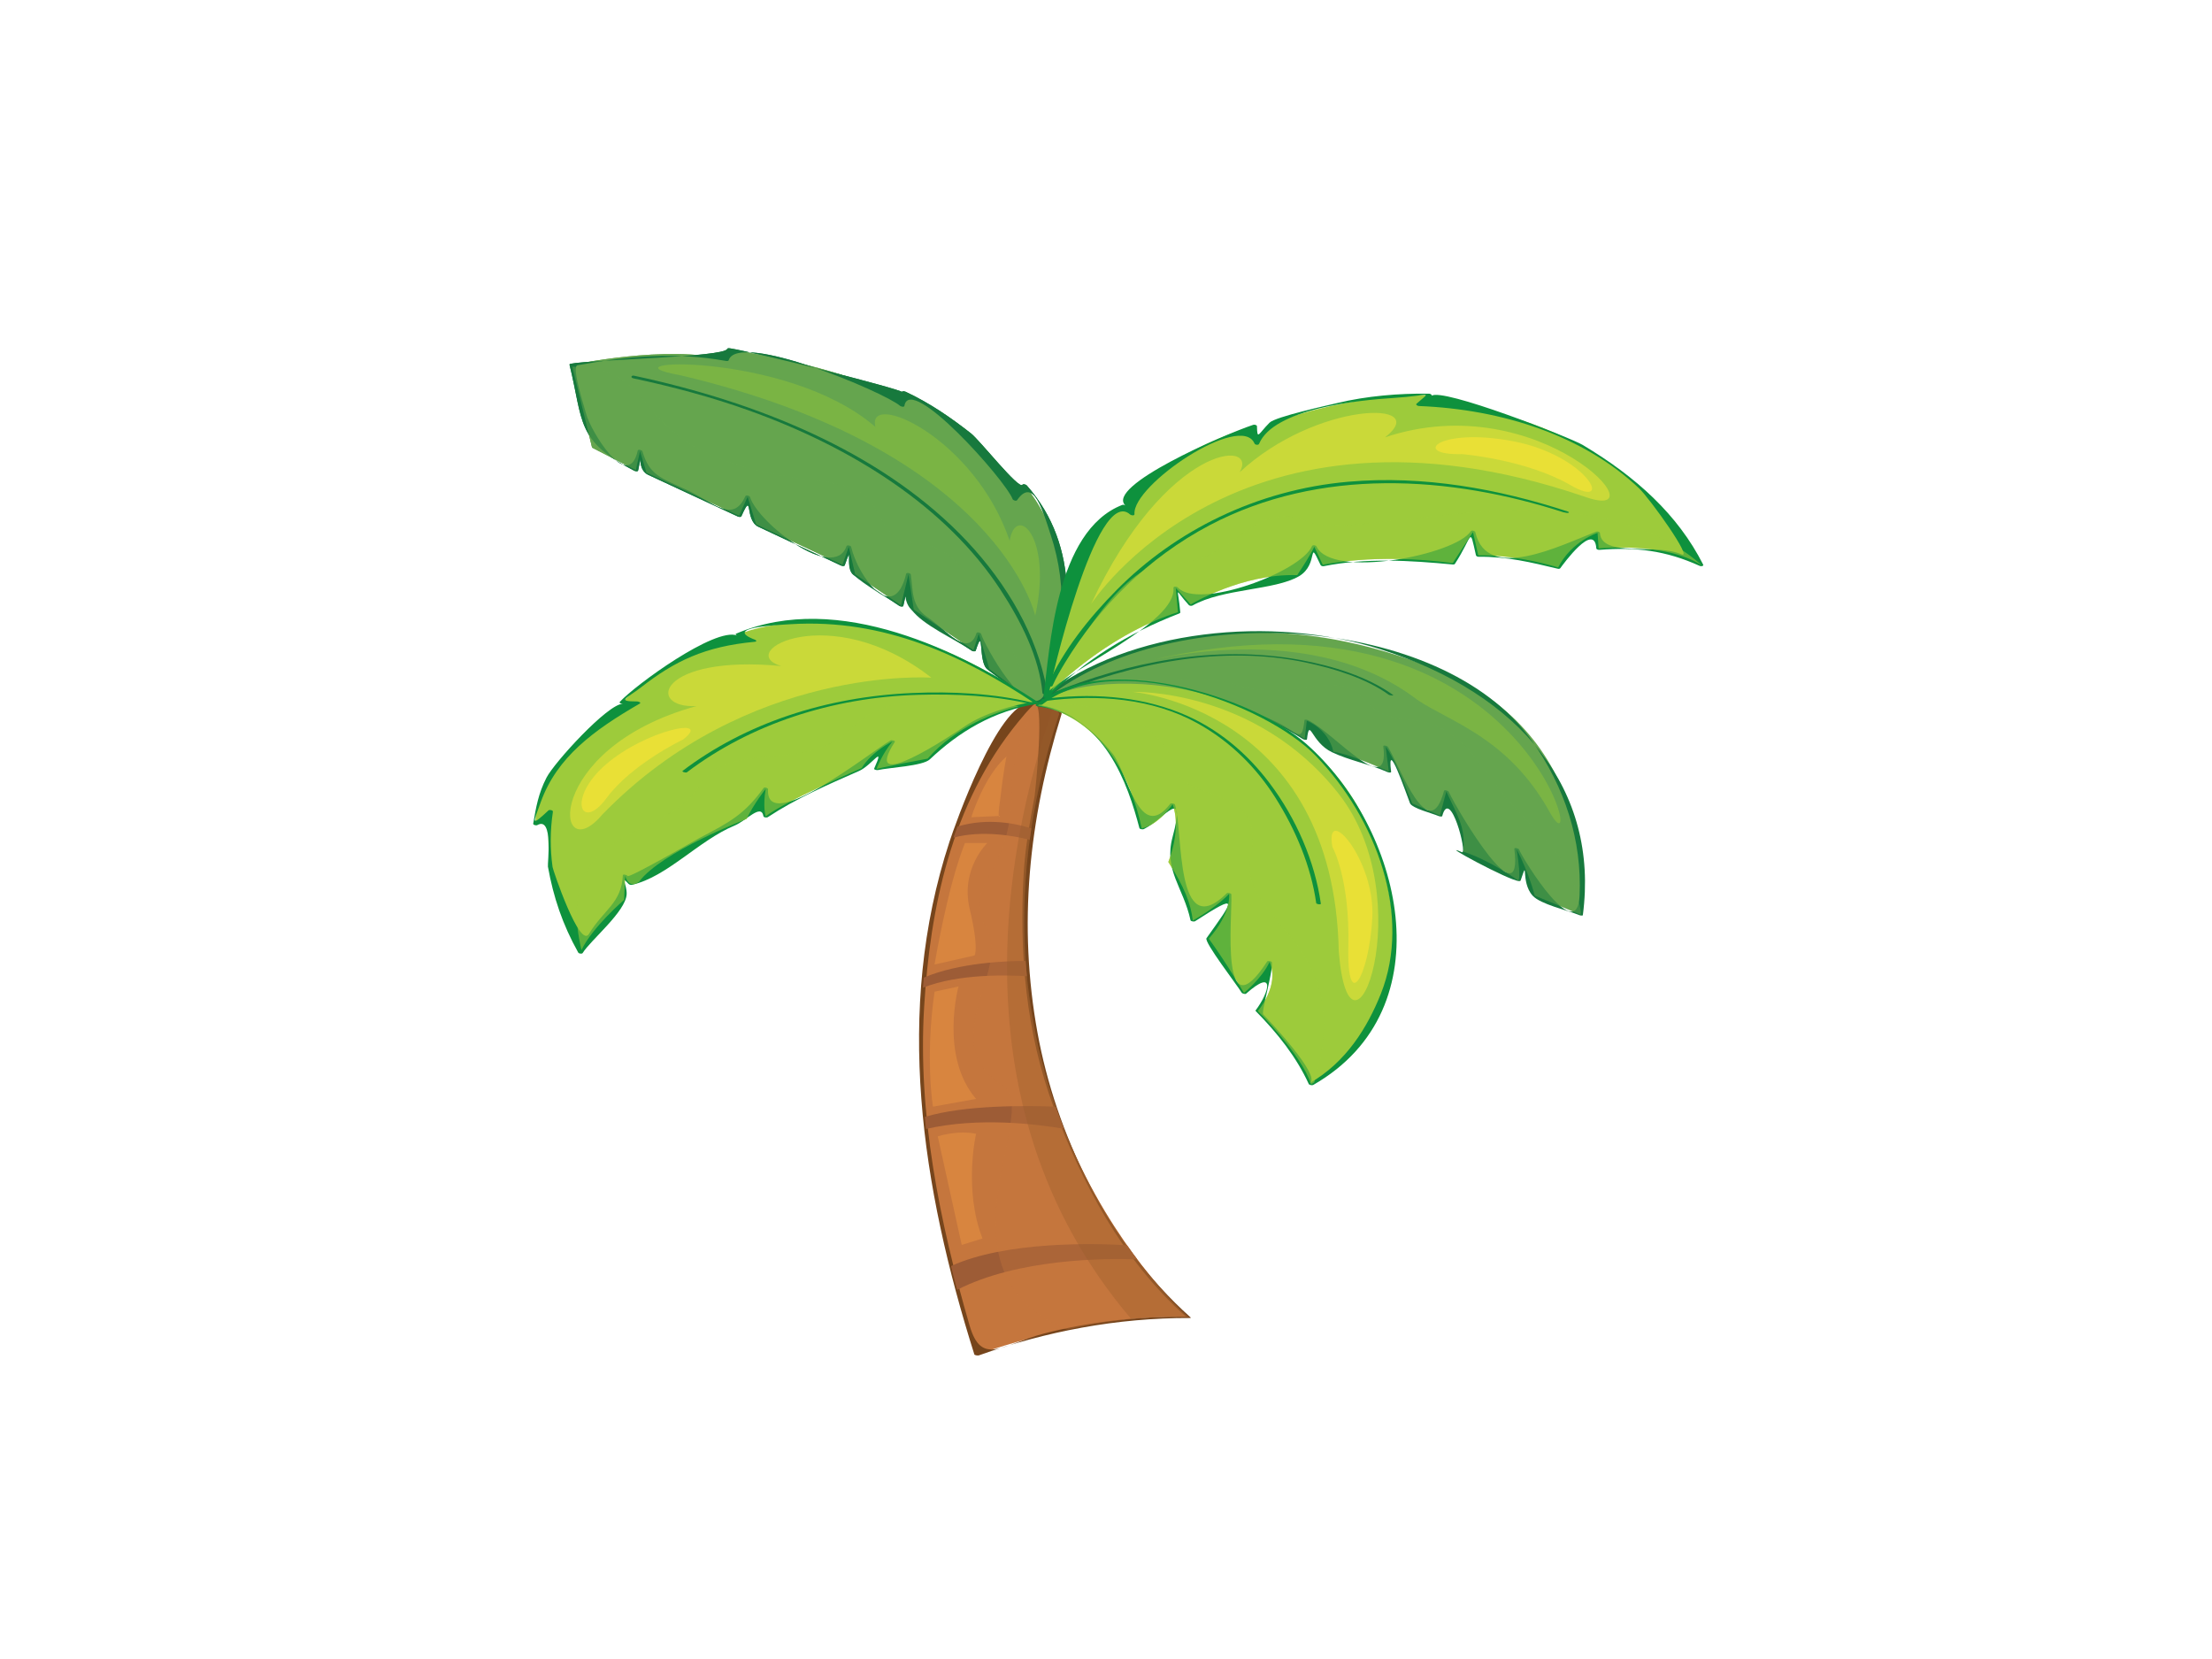 <?xml version="1.0" encoding="utf-8"?>
<!-- Generator: Adobe Illustrator 17.0.0, SVG Export Plug-In . SVG Version: 6.00 Build 0)  -->
<!DOCTYPE svg PUBLIC "-//W3C//DTD SVG 1.1//EN" "http://www.w3.org/Graphics/SVG/1.1/DTD/svg11.dtd">
<svg version="1.1" id="Layer_1" xmlns="http://www.w3.org/2000/svg" xmlns:xlink="http://www.w3.org/1999/xlink" x="0px" y="0px"
	 width="800px" height="600px" viewBox="0 0 800 600" enable-background="new 0 0 800 600" xml:space="preserve">
<g>
	<g>
		<g>
			<path fill="#65A54E" d="M378.244,251.939c19.648-47.046-7.691-76.334-7.691-76.334s0,0-3.472,4.988
				c-5.776-23.366-40.067-38.639-40.067-38.639l-0.767,4.673c-10.786-12.459-62.406-20.249-62.406-20.249s0,0-1.15,3.742
				c-21.192-5.612-55.859,1.868-55.859,1.868l7.316,29.908l15.802,8.096l1.533-6.849l2.32,7.79l33.508,15.576l3.08-6.856l3.08,9.973
				l31.202,14.642l2.313-6.546l2.307,9.973l16.569,11.222l2.697-11.222l1.927,12.771l21.575,14.648l1.93-5.921l3.85,12.774
				l17.524,13.241C375.362,255.208,376.707,255.678,378.244,251.939z"/>
			<g>
				<path fill="#17793D" d="M377.415,251.76c7.075-19.534,9.159-38.425,2.604-58.262c-2.678-8.099-6.076-21.377-12.171-12.626
					c-0.297,0.439-1.469,0.018-1.614-0.353c-2.078-5.563-37.003-46.761-39.152-33.709c-0.08,0.498-1.284,0.164-1.522-0.034
					c-5.934-5.121-58.726-27.231-62.032-16.475c-0.099,0.312-0.696,0.256-0.962,0.207c-18.578-3.349-35.666-1.723-53.707,1.574
					c-2.372,0.436,2.69,15.833,3.08,17.416c1.503,6.141,15.22,28.997,18.708,13.467c0.123-0.553,1.559-0.158,1.682,0.253
					c2.57,8.674,6.513,9.568,15.981,13.962c9.799,4.561,16.735,12.326,21.244,2.291c0.229-0.522,1.533-0.186,1.679,0.254
					c2.885,9.363,30.295,30.898,34.912,17.817c0.195-0.526,1.574-0.186,1.685,0.254c2.529,10.947,15.381,28.471,19.89,9.719
					c0.127-0.519,1.608-0.188,1.676,0.254c0.884,5.885,0.148,11.451,6.046,15.455c6.775,4.598,14.698,15.038,17.703,5.789
					c0.179-0.548,1.552-0.167,1.679,0.253c1.225,4.066,16.386,31.805,22.651,22.392c0.291-0.44,1.911,0.006,1.54,0.559
					c-1.997,3.006-0.835,2.771-3.154,3.389c-0.389,0.108-0.897-0.037-1.181-0.254c-5.845-4.412-11.689-8.825-17.527-13.238
					c-3.587-2.712-1.076-16.6-4.262-6.821c-0.167,0.504-1.231,0.163-1.521-0.031c-6.197-4.209-17.598-9.178-21.677-14.757
					c-5.183-7.09,0.785-17.14-2.994-1.41c-0.127,0.513-1.258,0.145-1.518-0.034c-5.526-3.742-11.049-7.481-16.566-11.219
					c-3.308-2.236,0.174-12.681-3.108-3.392c-0.148,0.439-1.061,0.204-1.37,0.061c-9.954-4.676-19.909-9.342-29.865-14.011
					c-5.118-2.406-1.806-13.424-6.132-3.809c-0.189,0.429-1.033,0.219-1.364,0.061c-10.786-5.019-21.581-10.028-32.368-15.047
					c-4.802-2.229-1.49-11.045-3.627-1.528c-0.099,0.445-1.104,0.198-1.373,0.062c-21.108-10.826-18.368-17.669-23.418-38.323
					c-0.046-0.173,0.152-0.294,0.331-0.334c7.452-1.506,55.748-2.363,56.682-5.387c0.096-0.319,0.693-0.25,0.961-0.207
					c9.67,1.518,62.356,14.914,62.211,15.783c0.071-0.458,1.116-0.182,1.363-0.062c8.819,4.116,16.34,9.336,23.619,15.038
					c3.256,2.548,17.329,20.425,18.616,18.582c0.291-0.421,1.323-0.028,1.559,0.238c19.562,22.098,16.649,52.01,7.749,76.553
					C378.893,252.657,377.218,252.283,377.415,251.76z"/>
			</g>
		</g>
		<g>
			<path fill="#65A54E" d="M378.244,251.939c19.648-47.046-7.691-76.334-7.691-76.334s0,0-3.472,4.988
				c-5.776-23.366-40.067-38.639-40.067-38.639l-0.767,4.673c-10.786-12.459-62.406-20.249-62.406-20.249s0,0-1.15,3.742
				c-21.192-5.612-55.859,1.868-55.859,1.868l7.316,29.908l15.802,8.096l1.533-6.849l2.32,7.79l33.508,15.576l3.08-6.856l3.08,9.973
				l31.202,14.642l2.313-6.546l2.307,9.973l16.569,11.222l2.697-11.222l1.927,12.771l21.575,14.648l1.93-5.921l3.85,12.774
				l17.524,13.241C375.362,255.208,376.707,255.678,378.244,251.939z"/>
			<g>
				<path fill="#17793D" d="M377.415,251.76c7.1-19.593,9.144-38.475,2.604-58.253c-2.678-8.092-6.092-21.365-12.171-12.626
					c-0.325,0.47-1.469,0.037-1.614-0.353c-2.57-6.868-37.176-45.741-39.152-33.718c-0.084,0.526-1.274,0.207-1.531-0.013
					c-5.916-5.108-58.73-27.184-62.023-16.497c-0.099,0.324-0.683,0.293-0.974,0.238c-18.569-3.346-35.661-1.732-53.695,1.564
					c-2.344,0.427,2.699,15.808,3.08,17.385c1.497,6.12,15.233,28.957,18.708,13.477c0.13-0.597,1.549-0.192,1.682,0.241
					c2.57,8.661,6.538,9.558,15.99,13.946c9.762,4.546,16.733,12.332,21.235,2.319c0.253-0.557,1.531-0.225,1.679,0.248
					c2.885,9.339,30.314,30.849,34.912,17.824c0.201-0.569,1.574-0.229,1.685,0.241c2.505,10.82,15.399,28.434,19.89,9.731
					c0.136-0.562,1.608-0.232,1.676,0.244c0.884,5.798,0.099,11.395,5.906,15.341c6.522,4.422,14.855,15.097,17.843,5.913
					c0.189-0.591,1.546-0.207,1.679,0.241c1.225,4.06,16.405,31.779,22.651,22.397c0.322-0.486,1.93-0.016,1.54,0.578
					c-1.951,2.928-0.853,2.786-3.16,3.401c-0.408,0.111-0.884-0.031-1.181-0.256c-5.845-4.41-11.689-8.826-17.524-13.239
					c-3.578-2.699-1.073-16.621-4.258-6.843c-0.142,0.429-1.076,0.296-1.379,0.092c-7.094-4.814-15.406-9.292-21.717-14.75
					c-5.761-4.975,1.085-18.959-3.096-1.54c-0.108,0.439-1.107,0.275-1.386,0.086c-5.448-3.689-11.855-7.118-16.71-11.311
					c-3.08-2.666,0.099-12.453-3.096-3.42c-0.167,0.46-1.045,0.244-1.383,0.086c-9.95-4.673-19.908-9.342-29.859-14.008
					c-5.111-2.396-1.8-13.458-6.126-3.837c-0.198,0.451-1.014,0.263-1.373,0.089c-10.795-5.019-21.581-10.032-32.361-15.044
					c-4.8-2.226-1.484-11.086-3.624-1.559c-0.108,0.467-1.092,0.241-1.383,0.09c-21.105-10.823-18.365-17.697-23.418-38.345
					c-0.037-0.176,0.155-0.319,0.352-0.362c7.422-1.503,55.755-2.403,56.67-5.365c0.099-0.328,0.683-0.288,0.971-0.241
					c9.685,1.522,62.35,14.89,62.202,15.817c0.077-0.479,1.101-0.22,1.376-0.09c8.794,4.107,16.355,9.355,23.619,15.044
					c3.253,2.554,17.323,20.434,18.603,18.591c0.315-0.448,1.314-0.047,1.564,0.229c19.562,22.113,16.655,51.979,7.743,76.575
					C378.875,252.697,377.211,252.323,377.415,251.76z"/>
			</g>
		</g>
		<path fill="#17793D" d="M377.016,250.64c-1.144-12.888-7.755-25.948-15.1-37.219c-19.543-30.005-53.559-51.592-91.439-65.102
			c-13.39-4.771-27.327-8.476-41.456-11.5c-1.042-0.223-0.73-1.163,0.309-0.937c44.962,9.626,88.094,27.318,117.669,57.06
			c15.072,15.158,26.436,33.449,30.818,52.668c0.383,1.697,0.742,3.414,0.897,5.13C378.776,251.448,377.069,251.265,377.016,250.64
			L377.016,250.64z"/>
		<g opacity="0.5">
			<path fill="#65A54E" d="M333.944,196.949c17.604,1.735,32.976,38.289,39.717,56.973l-15.823-11.955l-3.85-12.774l-1.93,5.921
				l-21.575-14.648l-1.927-12.771l-2.697,11.222l-16.569-11.222l-2.307-9.973l-2.313,6.546l-31.202-14.642l-3.08-9.973l-3.08,6.856
				l-33.508-15.576l-2.32-7.79l-1.533,6.849l-15.802-8.096l-7.155-29.287c38.585,1.453,13.705,32.794,89.974,41.44
				C326.782,177.427,310.256,194.611,333.944,196.949z"/>
		</g>
		<path fill="#7AB444" d="M374.4,222.655c0,0-13.291-59.818-128.284-86.928c-31.774-5.607,38.134-9.348,70.498,18.69
			c-3.46-13.551,35.834,3.738,48.537,41.131C367.47,181.988,380.752,194.144,374.4,222.655z"/>
	</g>
	<g>
		<g>
			<path fill="#65A54E" d="M378.244,251.939c0,0,56.243-45.806,143.69-8.726c58.93,25.236,49.69,87.546,49.69,87.546l-16.562-6.85
				c0,0-1.93-7.792-6.55-16.831c1.923,12.465,0.384,11.219,0.384,11.219s-10.013-7.161-19.646-10.279
				c0.776-9.036-1.927-12.462-6.169-21.81c-2.31,8.726-2.31,8.726-2.31,8.726l-10.009-4.363c0,0-6.167-16.201-9.636-20.564
				c1.163,9.036,1.163,9.036,1.163,9.036s-13.482-6.231-20.032-7.165c-1.923-8.414-9.636-11.219-9.636-11.219l-0.77,6.543
				C471.851,267.203,426.02,236.982,378.244,251.939z"/>
			<g>
				<path fill="#17793D" d="M377.471,251.68c30.836-24.21,82.694-29.287,121.729-16.881c50.967,16.195,79.185,50.94,73.263,96.143
					c-0.053,0.399-1.154,0.087-1.351,0.003c-4.336-1.794-14.002-3.896-16.831-7.032c-4.552-5.056-1.293-14.345-4.339-5.436
					c-0.053,0.164-0.34,0.186-0.507,0.186c-3.469-0.003-30.363-14.633-20.703-10.458c2.081,0.9-4.27-23.839-7.121-13.09
					c-0.105,0.399-1.117,0.102-1.348,0.009c-2.224-0.971-9.605-2.786-10.329-4.642c-1.528-3.912-8.46-24.213-6.816-11.352
					c0.062,0.498-1.101,0.21-1.345,0.096c-6.391-2.857-13.816-4.209-20.029-7.165c-7.666-3.648-8.074-12.997-9.057-4.678
					c-0.049,0.452-1.312,0.043-1.5-0.084c-25.951-16.417-59.258-23.115-92.269-15.041c-0.488,0.117-2.004-0.473-1.336-0.637
					c21.591-5.285,39.835-4.731,61.358,0.745c7.641,1.942,14.726,5.142,21.686,8.263c9.008,4.035,10.112,8.726,11.154-0.152
					c0.053-0.389,1.156-0.099,1.348-0.006c9.71,4.864,29.649,28.869,27.163,9.45c-0.068-0.587,1.478-0.148,1.669,0.177
					c4.391,7.168,14.85,36.433,20.286,15.928c0.132-0.488,1.528-0.049,1.676,0.269c3.476,7.425,27.008,46.849,23.758,20.697
					c-0.072-0.557,1.5-0.198,1.666,0.179c2.023,4.518,21.099,35.088,21.934,16.723c0.888-19.843-5.21-39.21-17.505-56.354
					c-32.562-45.43-129.29-51.03-174.747-15.341C378.624,252.518,377.044,252.013,377.471,251.68z"/>
			</g>
		</g>
		<path fill="#17793D" d="M502.289,251.284c-8.192-5.944-19.661-9.484-30.107-11.692c-30.645-6.484-62.867,0.433-90.45,11.655
			c-0.464,0.179-1.849-0.368-1.571-0.485c27.812-11.309,59.082-17.713,89.998-12.101c11.674,2.125,24.591,6.101,33.663,12.681
			C504.231,251.642,502.616,251.513,502.289,251.284L502.289,251.284z"/>
		<g opacity="0.5">
			<path fill="#65A54E" d="M446.046,247.421c23.688,7.477,36.984-7.013,47.956,6.077c10.984,13.083,23.693-2.338,42.76,24.766
				c17.453,24.81,31.029,27.318,34.981,51.574c-0.068,0.597-0.118,0.921-0.118,0.921l-16.562-6.85c0,0-1.93-7.792-6.55-16.831
				c1.923,12.465,0.384,11.219,0.384,11.219s-10.013-7.161-19.646-10.279c0.776-9.036-1.927-12.462-6.169-21.81
				c-2.31,8.726-2.31,8.726-2.31,8.726l-10.009-4.363c0,0-6.167-16.201-9.636-20.564c1.163,9.036,1.163,9.036,1.163,9.036
				s-13.482-6.231-20.032-7.165c-1.923-8.414-9.636-11.219-9.636-11.219l-0.77,6.543c0,0-25.582-16.871-58.46-19.163
				C424.975,245.643,437.085,244.589,446.046,247.421z"/>
		</g>
		<path fill="#7AB444" d="M407.911,240.875c0,0,62.985-19.624,104.579,12.15c11.562,7.944,32.936,13.557,47.965,40.658
			C575.474,320.79,551.784,202.085,407.911,240.875z"/>
	</g>
	<g>
		<g>
			<path fill="#C5763D" d="M429.867,476.419c0,0-92.454-80.855-46.799-218.255c0,0-1.156-4.199-9.828-3.735
				c0,0-74.92,68.232-20.026,235.541C353.215,489.97,394.429,474.7,429.867,476.419z"/>
			<g>
				<path fill="#76451C" d="M429.116,476.357c-23.499-20.929-38.005-48.994-47.94-75.641c-10.23-27.435-12.602-56.324-10.947-84.804
					c0.545-9.382,2.264-18.693,3.958-27.976c0.155-0.847,4.058-37.334-0.507-32.939c-1.954,1.88-3.649,3.927-5.322,5.965
					c-24.562,29.85-31.99,68.087-34.123,103.091c-2.372,38.765,5.51,77.682,16.408,115.269c4.366,15.059,11.924,6.88,26.921,2.971
					c16.89-4.403,34.102-6.2,51.759-6.138c0.328,0.003,1.892,0.526,1.095,0.522c-26.554-0.092-52.174,4.84-76.415,13.517
					c-0.306,0.108-1.506-0.028-1.617-0.346c-19.068-60.439-29.043-124.255-8.999-185.409c1.973-5.999,17.444-50.172,29.309-50.275
					c0.572-0.006,12.338,0.529,11.197,4.184c-11.85,38.168-15.75,76.194-8.655,115.21c6.494,35.679,24.856,75.724,55.383,102.922
					C430.943,476.766,429.366,476.587,429.116,476.357z"/>
			</g>
		</g>
		<g>
			<path fill="#9D5C36" d="M333.801,357.23c0.09-1.234,0.198-2.443,0.303-3.659c12.809-5.486,30.218-6.036,36.83-6.027
				c0.13,1.855,0.278,3.692,0.457,5.507C365.498,352.671,346.773,351.976,333.801,357.23z"/>
			<path fill="#9D5C36" d="M344.807,302.959c0.491-1.373,0.984-2.718,1.49-4.035c11.111-3.33,21.551-0.974,26.693,0.683
				c-0.207,1.379-0.399,2.743-0.578,4.104C366.935,302.338,355.243,300.121,344.807,302.959z"/>
			<path fill="#9D5C36" d="M381.794,400.247c0.959,2.733,1.961,5.389,2.987,7.981c-9.713-1.667-30.87-4.301-49.86,0.074
				c-0.155-1.459-0.303-2.909-0.446-4.348C348.904,399.566,371.342,399.835,381.794,400.247z"/>
			<path fill="#9D5C36" d="M407.593,450.36c1.246,1.778,2.49,3.491,3.699,5.091c-11.754-0.405-43.063-0.276-65.124,11.024
				c-0.788-2.897-1.531-5.755-2.229-8.581C363.803,448.867,395.468,449.655,407.593,450.36z"/>
		</g>
		<g opacity="0.35">
			<path fill="#C5763D" d="M362.844,392.76c-25.431-16.819,3.08-41.127-6.166-57.325c-9.246-16.21,9.246-17.45,9.246-49.854
				c0-11.46,4.153-22.138,9.518-31.152c6.652,0.288,7.626,3.735,7.626,3.735c-45.655,137.401,46.799,218.255,46.799,218.255
				c-14.874-0.727-30.753,1.552-44.189,4.428C335.577,459.396,376.914,402.08,362.844,392.76z"/>
		</g>
		<g>
			<g opacity="0.34">
				<path fill="#965A2A" d="M380.959,255.851c1.741,1.063,2.109,2.313,2.109,2.313c-45.655,137.401,46.799,218.255,46.799,218.255
					c-6.79-0.328-13.795-0.028-20.684,0.662C340.988,397.151,366.883,295.439,380.959,255.851z"/>
			</g>
		</g>
		<path fill="#D8853F" d="M364.001,273.595c0,0-1.156,5.61-2.316,15.885c-1.163,7.947,0,5.61,0,5.61l-10.396,0.467
			C351.288,295.556,355.911,280.599,364.001,273.595z"/>
		<path fill="#D8853F" d="M357.065,304.905c0,0-9.821,9.342-6.361,23.833c3.47,14.487,1.744,16.822,1.744,16.822l-14.453,3.272
			c0,0,4.626-28.041,10.984-43.926H357.065z"/>
		<path fill="#D8853F" d="M346.659,356.778c0,0-6.924,25.236,6.351,40.654l-15.598,2.808c0,0-2.885-17.296,0.581-41.592
			L346.659,356.778z"/>
		<path fill="#D8853F" d="M353.011,410.049c0,0-4.62,20.097,2.326,37.862l-7.517,2.332l-8.668-39.254
			C339.151,410.989,346.084,408.655,353.011,410.049z"/>
	</g>
	<g>
		<g>
			<path fill="#9DCB3B" d="M378.244,251.939c0,0,20.428-21.81,47.776-30.537c-0.773-8.723-0.773-8.723-0.773-8.723l5.39,5.918
				c0,0,18.489-11.213,38.521-10.591c5.774-8.727,6.16-10.285,6.16-10.285l3.086,6.546c0,0,18.869-4.357,46.997-0.621
				c7.32-11.219,7.32-11.219,7.32-11.219l1.92,8.417c0,0,11.945-0.624,28.888,4.36c5.019-9.657,14.256-12.469,14.256-12.469
				l0.393,5.613c0,0,23.492-2.496,36.981,5.918c-10.795-24.615-49.694-58.262-102.084-57.949c3.847-3.427,3.847-3.427,3.847-3.427
				s-27.348-0.937-57.009,10.279c-3.853,1.562-5.393,7.168-5.393,7.168s-1.537-2.183-0.77-6.228
				c-17.715,4.669-36.974,16.513-44.683,23.366c0,4.36,0.386,8.408,0.386,8.408l-3.086-2.802
				C406.365,183.083,385.566,189.932,378.244,251.939z"/>
			<g>
				<path fill="#0E913D" d="M377.489,251.636c10.217-10.482,48.03-26.303,46.913-39.003c-0.068-0.649,1.222-0.531,1.55-0.167
					c7.483,8.21,44.511-5.6,48.536-14.924c0.229-0.547,1.41-0.383,1.636,0.093c5.594,11.853,50.232,3.073,55.829-5.507
					c0.337-0.517,1.506-0.111,1.62,0.349c4.175,18.266,30.441,4.939,43.732-0.21c0.436-0.17,1.308,0.08,1.332,0.522
					c0.625,8.993,20.36,3.578,29.47,7.7c4.515,2.04-11.473-20.236-15.313-23.876c-20.023-19.014-49.359-28.576-79.658-29.775
					c-0.377-0.018-1.268-0.43-0.826-0.823c5.495-4.895,5.068-2.938-8.21-2.097c-13.198,0.823-43.459,3.937-48.747,16.603
					c-0.217,0.538-1.429,0.39-1.633-0.099c-4.861-11.482-44.21,14.914-43.422,25.505c0.056,0.681-1.2,0.492-1.552,0.17
					c-12.159-11.042-29.006,61.2-29.661,66.024c-0.087,0.649-1.763,0.309-1.67-0.362c2.27-16.606,4.15-59.722,28.474-69.151
					c0.389-0.148,0.918,0.019,1.181,0.256c-7.629-6.936,35.367-25.622,46.193-29.225c0.436-0.145,1.324,0.059,1.336,0.514
					c0.115,5.176,0.439,2.848,4.549-1.287c2.155-2.17,21.117-6.28,24.556-7.115c10.52-2.533,22.154-3.513,33.156-3.38
					c0.38,0.006,1.262,0.436,0.822,0.823c3.616-3.213,50.312,15.09,54.728,17.725c19.296,11.531,34.377,25.174,43.552,43.262
					c0.291,0.569-0.736,0.708-1.187,0.507c-12.388-5.616-23.177-6.889-36.316-5.826c-0.417,0.034-1.107-0.145-1.135-0.56
					c-0.671-9.781-11.939,5.7-13.028,7.205c-0.164,0.232-0.649,0.251-0.921,0.183c-9.685-2.313-18.328-4.426-28.666-4.329
					c-0.402,0.006-0.847-0.236-0.915-0.563c-2.477-10.835-0.956-7.069-7.619,3.151c-0.124,0.176-0.489,0.232-0.702,0.213
					c-15.567-1.469-31.402-2.461-46.78,0.616c-0.374,0.077-0.949-0.127-1.085-0.424c-4.904-10.387-0.433-0.238-7.811,4.054
					c-8.813,5.136-27.577,4.397-38.518,10.594c-0.389,0.217-1.067,0.115-1.345-0.189c-5.418-5.956-3.924-7.09-3.065,2.635
					c0.018,0.213-0.148,0.34-0.371,0.424c-18.783,7.246-34.597,17.156-47.482,30.373
					C378.525,252.749,376.933,252.199,377.489,251.636z"/>
			</g>
		</g>
		<path fill="#0E913D" d="M378.949,247.706c5.566-12.481,14.93-24.293,25.134-34.566c20.799-20.966,50.214-36.026,83.644-38.923
			c27.154-2.353,54.109,2.557,79.219,10.764c1.091,0.35,0.099,0.816-0.665,0.566c-42.219-13.791-89.188-16.396-128.619,4.313
			c-22.772,11.949-40.438,30.06-52.368,49.626c-1.707,2.795-3.365,5.65-4.66,8.578C380.409,248.553,378.745,248.154,378.949,247.706
			L378.949,247.706z"/>
		<g opacity="0.57">
			<path fill="#9DCB3B" d="M423.515,203.489c22.53,0.931,29.466-23.366,49.106-14.951c18.993,8.132,99.022-22.172,142.426,15.508
				c0.034,0.071,0.074,0.151,0.111,0.222c-13.489-8.414-36.981-5.918-36.981-5.918l-0.393-5.613c0,0-9.237,2.811-14.256,12.469
				c-16.943-4.985-28.888-4.36-28.888-4.36l-1.92-8.417c0,0,0,0-7.32,11.219c-28.128-3.735-46.997,0.621-46.997,0.621l-3.086-6.546
				c0,0-0.386,1.558-6.16,10.285c-20.031-0.622-38.521,10.591-38.521,10.591l-5.39-5.918c0,0,0,0,0.773,8.723
				c-22.283,7.106-39.953,22.886-45.741,28.499C388.674,233.679,406.873,202.799,423.515,203.489z"/>
		</g>
		<path fill="#CAD939" d="M394.627,218.443c0,0,52.573-81.776,178.531-38.79c28.898,10.279-16.179-40.191-72.221-21.498
			c17.345-13.551-24.841-13.087-52.578,12.62C455.292,158.629,421.778,160.493,394.627,218.443z"/>
		<path opacity="0.6" fill="#FEE534" d="M528.672,164.232c0,0,23.112,1.868,39.297,11.219c16.179,9.344,6.351-10.749-20.805-15.888
			C520.008,154.417,510.184,164.702,528.672,164.232z"/>
	</g>
	<g>
		<g>
			<path fill="#9DCB3B" d="M374.787,254.116c0,0-24.281,3.12-39.291,20.255c0,0-15.026,2.807-18.492,3.738
				c0,0,1.924-5.297,5.771-9.973c0,0-7.313,3.433-11.163,9.66c0,0-28.119,12.15-34.677,17.447c0,0-1.148-3.426,0-9.969
				c0,0-4.227,5.297-6.926,10.903c0,0-30.821,11.841-38.905,22.744c-3.856,2.805-5.006-2.18-5.006-2.18l-0.393,8.724
				c0,0-12.329,10.594-15.792,19.005c-10.786-16.513-13.093-38.632-10.786-51.097c-6.553,6.543-5.393,4.36-5.393,4.36
				s-3.073-22.738,36.978-43.617c-5.771,0-5.771,0-5.771,0s19.253-22.122,47.767-22.432c-5.78-2.18-5.78-2.18-5.78-2.18
				S311.222,209.253,374.787,254.116z"/>
			<g>
				<path fill="#0E913D" d="M375.285,254.515c-16.145,2.588-28.53,10.23-39.019,20.134c-2.555,2.406-14.781,2.963-18.761,3.859
					c-0.341,0.077-1.547-0.108-1.336-0.578c4.085-9.166-0.928-1.076-5.479,0.903c-11.362,4.96-22.954,10.053-32.977,16.686
					c-0.402,0.26-1.528,0.161-1.614-0.346c-0.798-4.678-6.188,1.642-10.372,3.377c-13,5.374-24.442,18.578-37.133,21.451
					c-0.455,0.105-1.015-0.059-1.293-0.359c-3.185-3.429-0.504,0.334-0.662,3.738c-0.279,6.299-13.161,16.745-15.888,21.269
					c-0.272,0.443-1.401,0.254-1.626-0.142c-5.666-10.158-8.968-19.97-10.959-31.059c-0.217-1.197,2.072-18.375-3.835-15.041
					c-0.414,0.235-1.58-0.041-1.49-0.532c1.023-5.934,1.855-10.879,4.806-16.627c2.802-5.461,22.163-26.708,27.602-26.708
					c-0.331,0-1.497-0.25-1.085-0.699c5.696-6.182,34.387-27.048,42.417-24.015c-0.272-0.102-0.792-0.47-0.315-0.671
					c36.916-15.718,81.532,6.513,109.199,24.819c0.77,0.507-0.903,0.593-1.37,0.284c-25.651-16.98-54.051-30.635-88.23-28.505
					c-5.325,0.337-24.547,1.181-12.812,5.613c0.547,0.207,0.686,0.677-0.034,0.742c-18.133,1.686-29.024,6.98-41.26,16.535
					c-4.876,3.819-9.135,5.049-1.36,5.049c0.377,0,1.669,0.368,0.974,0.77c-16.752,9.695-29.909,19.355-35.8,35.615
					c-2.737,7.551-3.735,9.125,2.787,3.021c0.383-0.362,1.669-0.065,1.608,0.458c-1.011,6.688-1.051,13.365-0.124,20.038
					c0.093,0.968,9.821,29.717,13.158,24.179c5.257-8.723,11.8-11.108,12.258-21.21c0.028-0.547,1.54-0.124,1.68,0.257
					c0.377,1.018,24.713-13.037,25.984-13.708c11.29-5.922,16.219-8.535,23.245-18.109c0.315-0.445,1.639-0.018,1.608,0.455
					c-0.996,17.091,37.837-14.098,44.344-17.67c0.327-0.176,1.79,0.077,1.496,0.535c-12.635,19.648,20.032-2.103,25.465-5.739
					c6.713-4.503,16.643-7.49,25.202-8.866C374.876,253.621,376.265,254.354,375.285,254.515z"/>
			</g>
		</g>
		<path fill="#0E913D" d="M373.138,254.738c-13.139-3.198-27.596-3.831-41.205-3.439c-31.195,0.918-60.684,10.73-83.492,28.001
			c-0.399,0.306-1.973-0.198-1.552-0.516c22.858-17.323,51.932-26.801,83.102-28.155c14.244-0.622,29.594,0.133,43.354,3.488
			C374.332,254.364,374.137,254.985,373.138,254.738L373.138,254.738z"/>
		<g opacity="0.57">
			<path fill="#9DCB3B" d="M252.189,285.039c11.268-18.921,38.716-3.97,56.626-22.428c13.328-13.742,44.585-10.006,59.694-7.199
				c-8.213,2.103-22.766,7.264-33.014,18.959c0,0-15.026,2.807-18.492,3.738c0,0,1.924-5.297,5.771-9.973
				c0,0-7.313,3.433-11.163,9.66c0,0-28.119,12.15-34.677,17.447c0,0-1.148-3.426,0-9.969c0,0-4.227,5.297-6.926,10.903
				c0,0-30.821,11.841-38.905,22.744c-3.856,2.805-5.006-2.18-5.006-2.18l-0.393,8.724c0,0-11.488,9.873-15.403,18.124
				C199.638,298.398,241.187,303.516,252.189,285.039z"/>
		</g>
		<path fill="#CAD939" d="M336.838,245.087c0,0-66.448-4.679-119.029,49.532c-17.33,20.564-21.955-23.832,34.09-39.26
			c-18.489,0.94-13.866-18.687,30.629-14.484C265.189,235.739,300.435,216.572,336.838,245.087z"/>
		<path opacity="0.6" fill="#FEE534" d="M247.031,267.469c0,0-18.548,8.795-27.676,21.188c-9.122,12.394-14.54,0.201-0.179-12.23
			C233.537,264.006,257.99,258.99,247.031,267.469z"/>
	</g>
	<g>
		<g>
			<path fill="#9DCB3B" d="M375.362,255.208c0,0,28.694,2.65,37.559,44.397c6.163-1.246,11.169-8.724,11.169-8.724
				s3.464,7.79-1.546,20.876c5.783,9.033,8.092,14.954,8.862,21.182c9.249-5.291,13.099-9.651,13.099-9.651s1.15,6.54-7.32,16.197
				c6.553,9.033,12.706,19.624,12.706,19.624s6.55-5.291,9.253-11.213c3.853,8.408-4.242,17.762-4.242,17.762
				s15.789,15.576,19.259,26.48c0,0,47.386-25.861,22.345-89.108C471.471,239.786,389.036,241.039,375.362,255.208z"/>
			<g>
				<path fill="#0E913D" d="M375.22,254.889c4.453,0.572,9.296,2.347,12.796,4.58c5.894,3.769,10.199,7.978,14.355,13.095
					c5.474,6.735,9.624,32.779,20.879,18.137c0.269-0.343,1.552-0.09,1.676,0.284c3.037,9.348-0.062,50.702,18.795,32.052
					c0.303-0.3,1.614,0.044,1.621,0.43c0.34,8.439-4.199,50.674,12.963,24.25c0.229-0.34,1.617-0.086,1.676,0.284
					c0.507,3.334-3.952,18.041-3.123,18.879c1.676,1.707,21.182,22.336,16.835,24.834c13.167-7.542,20.873-20.177,25.684-32.222
					c11.334-28.356-1.59-63.482-23.551-86.176c-18.307-18.91-74.067-39.368-99.678-17.861c-0.352,0.293-1.93-0.198-1.567-0.498
					c24.178-20.307,78.402-2.978,97.747,13.981c34.337,30.104,51.113,95.679,2.619,123.451c-0.383,0.217-1.444,0.022-1.621-0.355
					c-4.44-9.722-11.243-18.313-19.197-26.39c-0.053-0.049-0.08-0.099-0.062-0.164c5.245-6.939,7.113-15.421-3.383-6.12
					c-0.34,0.3-1.441-0.04-1.617-0.35c-1.624-2.733-13.699-18.331-12.719-19.704c9.889-13.841,12.242-16.729-4.156-6.116
					c-0.324,0.204-1.528,0.028-1.617-0.353c-2.595-11.945-9.732-18.028-6.516-30.045c5.121-19.101-2.993-6.621-10.365-2.938
					c-0.346,0.176-1.503,0.056-1.608-0.353c-4.137-15.823-12.653-40.924-36.588-43.982
					C374.762,255.424,374.057,254.744,375.22,254.889z"/>
			</g>
		</g>
		<path fill="#0E913D" d="M476.026,326.612c-1.864-13.207-7.397-26.538-14.883-38.307c-6.707-10.542-16.021-20.075-28.19-26.792
			c-16.166-8.937-36.019-10.52-54.953-7.99c-0.461,0.062-1.961-0.557-1.045-0.671c17.054-2.279,34.364-1.268,49.993,5.009
			c13.637,5.489,24.25,14.828,32.098,25.218c9.796,12.947,16.513,28.598,18.653,43.732
			C477.76,327.289,476.091,327.018,476.026,326.612L476.026,326.612z"/>
		<g opacity="0.57">
			<path fill="#9DCB3B" d="M424.663,277.33c2.897,13.087,33.517,6.076,27.735,31.779c-5.619,24.992,39.019,30.11,22.902,82.351
				c-0.718,0.452-1.138,0.678-1.138,0.678c-3.47-10.904-19.259-26.48-19.259-26.48s8.096-9.354,4.242-17.762
				c-2.703,5.922-9.253,11.213-9.253,11.213s-6.153-10.591-12.706-19.624c8.47-9.657,7.32-16.197,7.32-16.197
				s-3.85,4.36-13.099,9.651c-0.77-6.228-3.08-12.149-8.862-21.182c5.009-13.087,1.546-20.876,1.546-20.876
				s-5.006,7.477-11.169,8.724c-8.866-41.746-37.559-44.397-37.559-44.397c0.12-0.127,0.253-0.244,0.389-0.365
				C391.825,253.981,417.999,256.046,424.663,277.33z"/>
		</g>
		<path fill="#CAD939" d="M409.64,250.22c0,0,72.809,6.08,74.546,93.938c4.045,50.006,30.041-18.693,0-57.016
			C454.129,248.825,409.64,250.22,409.64,250.22z"/>
		<path opacity="0.6" fill="#FEE534" d="M481.871,306.305c0,0,6.361,11.218,5.78,35.988c-0.578,24.763,7.508,10.748,8.664-10.288
			C497.465,310.978,478.979,289.947,481.871,306.305z"/>
	</g>
</g>
</svg>

